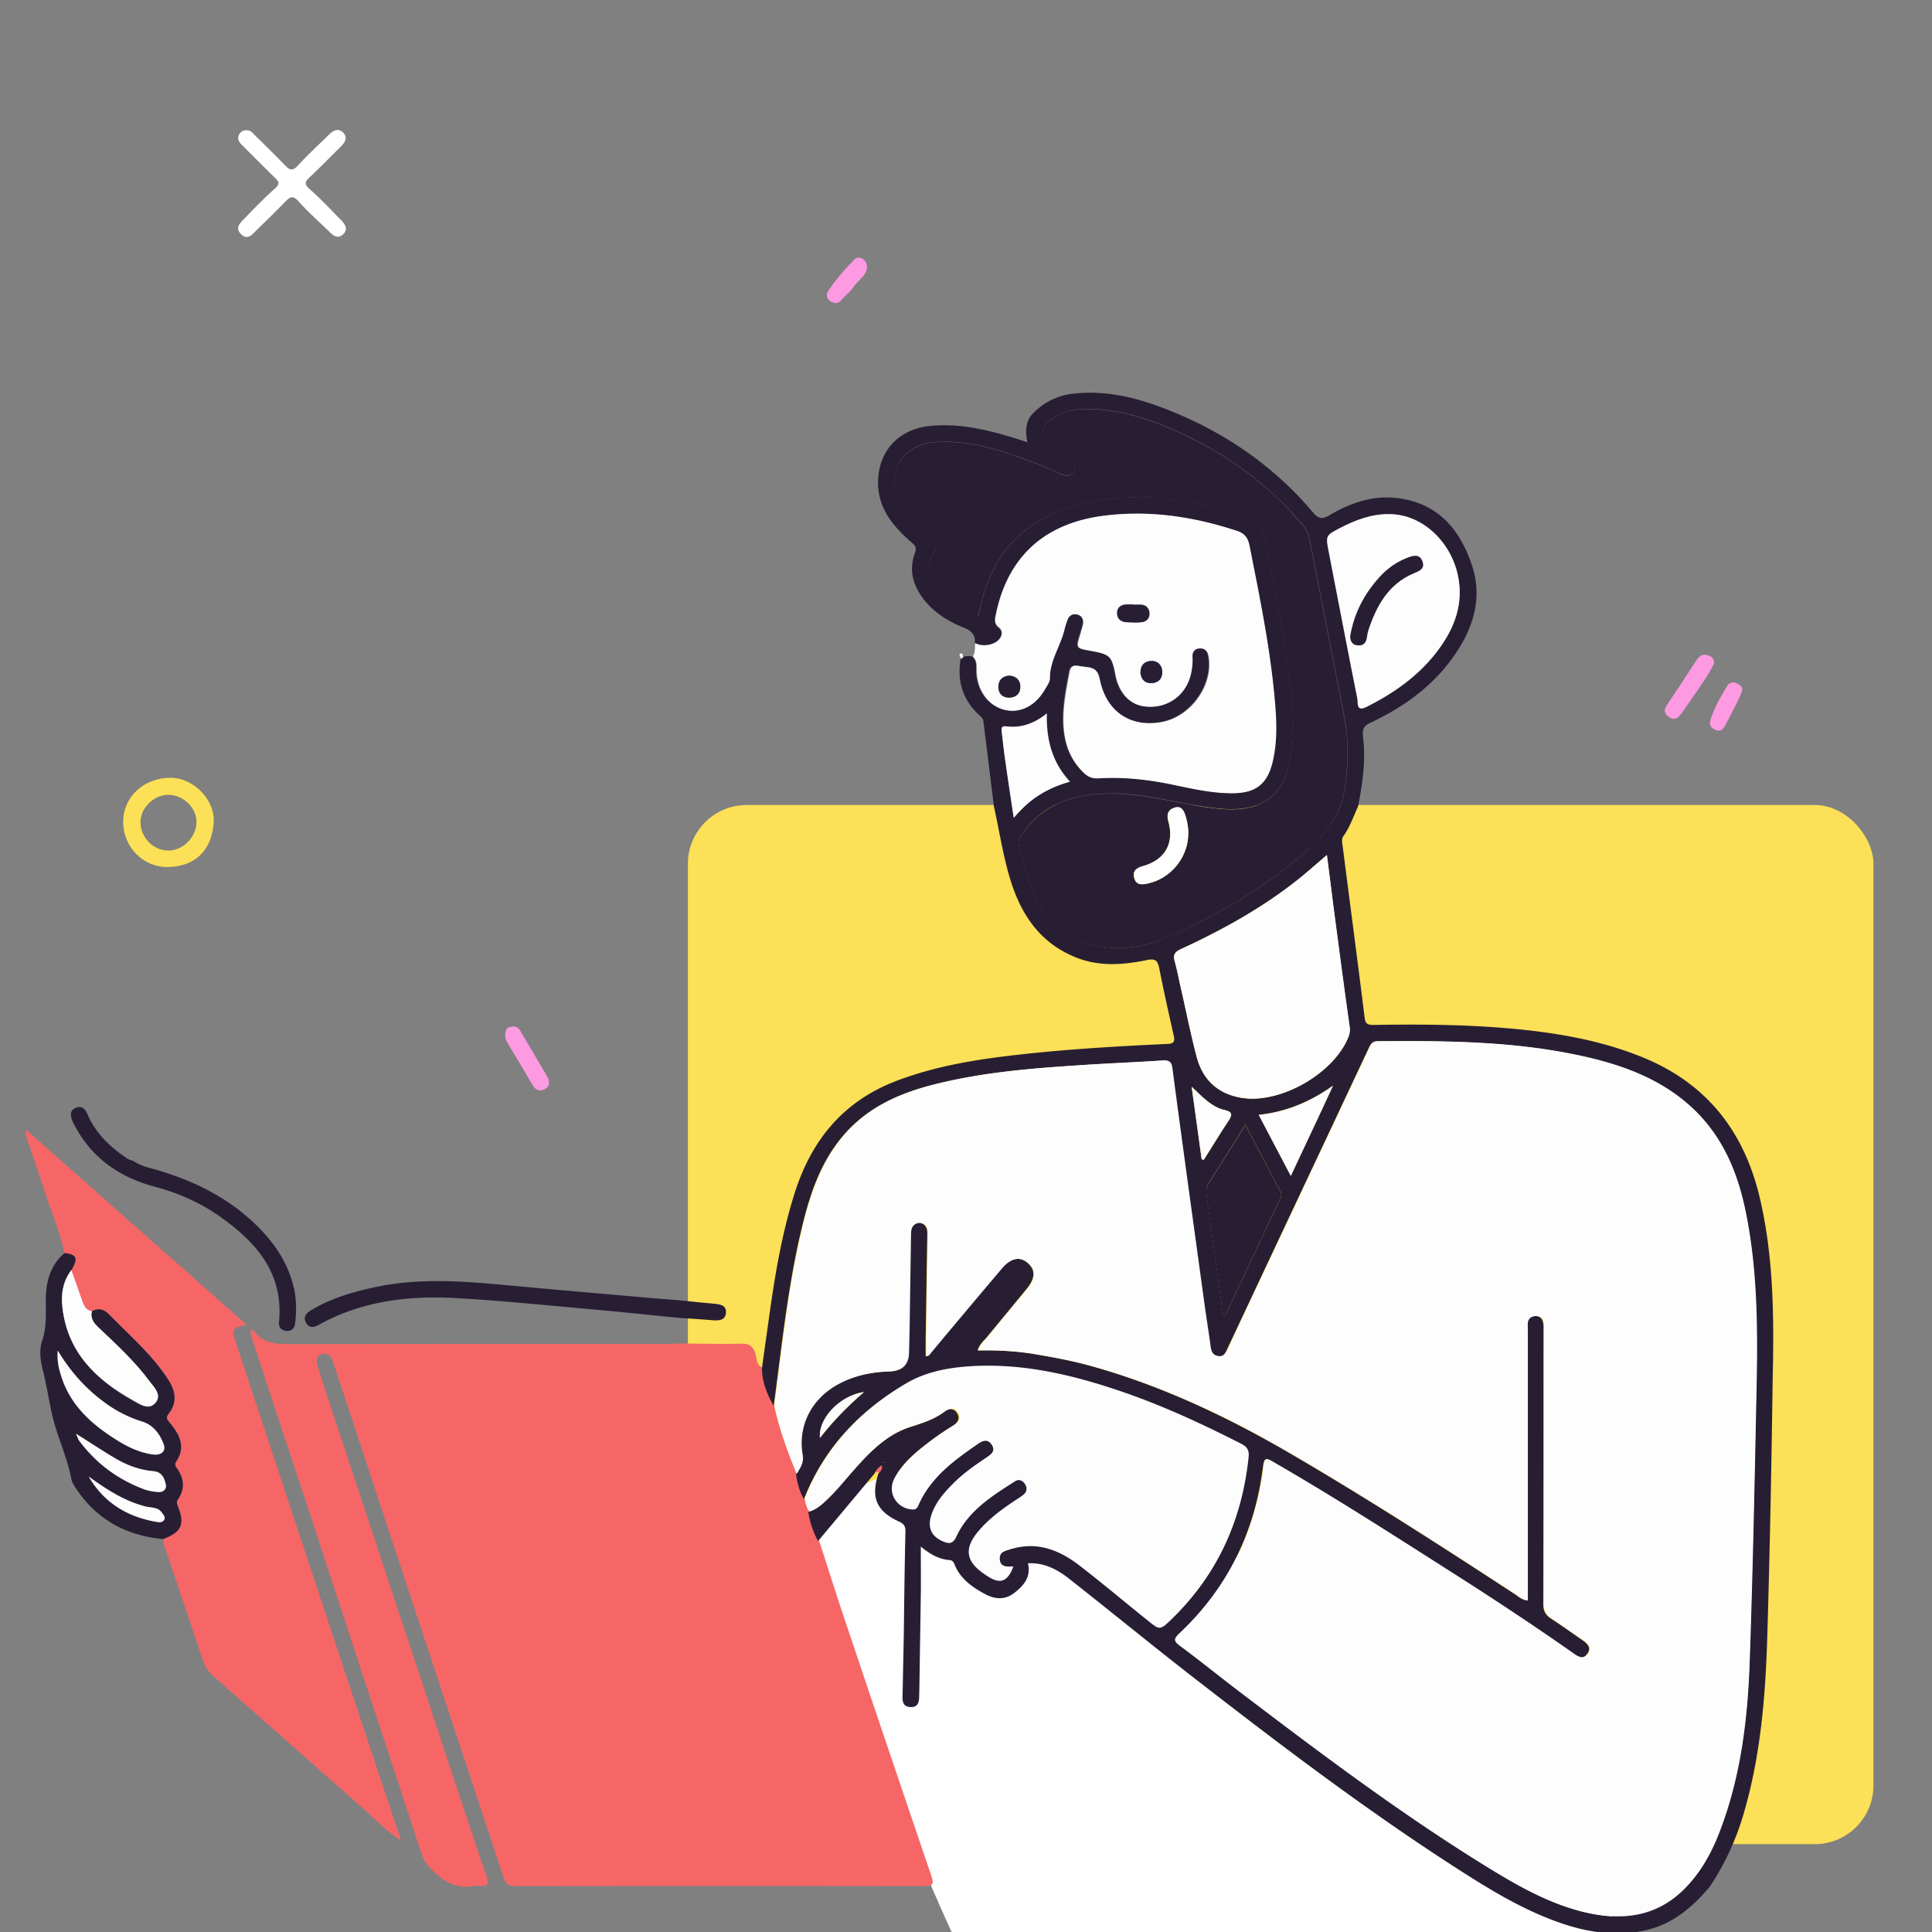 <svg width="251" height="251" viewBox="0 0 251 251" fill="none" xmlns="http://www.w3.org/2000/svg"><rect x="0" y="0" width="251" height="251" fill="#808080" stroke="none"/><rect x="89.371" y="104.583" width="154.023" height="135.008" rx="7.636" fill="#FCE057"/><path d="M209.494 254.558v-9.882l-26.681-21.345-43.481-41.504-36.562 14.823s13.649 41.037 24.704 62.256c21.22 40.727 82.02-4.348 82.02-4.348z" fill="#fff"/><path d="M176.419 104.808h11.582-11.582zm-62.191 86.483c-.156 0-.312-.026-.468-.026.156 0 .312 0 .468.026zm-7.842 8.787c.129.387.259.774.389 1.186-.13-.412-.26-.799-.389-1.186zm-17.892-25.486c.026-1.108.052-2.242.052-3.35 0 1.108-.026 2.216-.052 3.35z" fill="#FEFEFE"/><path d="M120.125 245.047a18873.17 18873.17 0 0 0-53.207 0c-.857 0-1.246-.335-1.48-1.082-4.466-13.529-8.959-27.032-13.425-40.561-2.857-8.582-5.661-17.189-8.517-25.796-.078-.206-.156-.412-.208-.618-.234-.722-.623-1.315-1.48-1.031-.831.283-.701 1.005-.52 1.623.883 2.732 1.766 5.463 2.675 8.195 2.882 8.684 5.765 17.343 8.621 26.027 3.532 10.643 7.011 21.261 10.595 31.878.39 1.159.13 1.469-1.013 1.314a.982.982 0 0 0-.39 0c-2.544.515-4.388-.644-5.998-2.422-.415-.464-.727-.902-.935-1.495-4.57-13.942-9.166-27.883-13.736-41.824-2.727-8.324-5.505-16.622-8.232-24.946-.156-.489-.39-.953-.234-1.494v-.026c.13.052.286.052.364.129 1.298 1.804 3.168 1.701 5.09 1.701 16.229-.026 32.484-.026 48.714-.026.571 0 1.117-.026 1.688-.052 2.623.026 5.245.078 7.868.026.987-.026 1.454.335 1.766 1.263.207.644.104 1.495.909 1.855.026 1.778.649 3.376 1.532 4.871.649 3.041 1.688 5.953 2.934 8.813.13 1.16.441 2.242 1.013 3.273.13.567.207 1.134.571 1.598.156 1.005.416 1.958.831 2.886.13.309.286.618.441.902.13.386.26.773.39 1.185.13.387.26.773.389 1.186.26.798.494 1.571.754 2.345a319.055 319.055 0 0 0 1.532 4.715 7575.991 7575.991 0 0 0 11.581 34.274c.338.979.208 1.314-.883 1.314z" fill="#F66667"/><path d="M228.667 155.781c-1.999-8.658-6.829-14.972-15.217-18.399-5.089-2.088-10.439-3.067-15.866-3.634-6.336-.644-12.698-.696-19.034-.593-.649 0-1.142 0-1.246-.85-.935-7.499-1.922-14.972-2.883-22.471-.052-.413-.155-.851.13-1.237.831-1.16 1.273-2.5 1.87-3.788.623-3.041 1.038-6.108.649-9.2-.104-.928.182-1.34 1.013-1.727 4.7-2.216 8.725-5.231 11.503-9.715 2.026-3.273 2.909-6.829 1.688-10.591-1.532-4.716-4.388-8.195-9.712-8.865-3.168-.387-6.076.593-8.777 2.19-.934.567-1.454.567-2.207-.335-5.012-5.927-11.244-10.256-18.463-13.168-4.076-1.65-8.283-2.783-12.776-2.242-1.973.232-3.635 1.082-5.037 2.448-1.091 1.057-1.117 2.397-.831 3.866a13.154 13.154 0 0 0-.909-.31c-3.791-1.21-7.634-2.216-11.685-1.83-4.103.387-6.804 3.273-6.804 7.37 0 3.35 1.948 5.67 4.311 7.732.441.386.753.644.493 1.366-.883 2.37-.207 4.458 1.351 6.339 1.298 1.546 3.012 2.603 4.855 3.35 1.039.412 1.688.902 1.558 2.087.935.516 2.493.284 3.143-.515.415-.515.441-1.134-.026-1.495-.702-.54-.546-1.16-.39-1.83 1.532-7.318 6.206-11.647 13.763-12.678 5.998-.825 11.815.052 17.502 1.933 1.038.335 1.454.927 1.662 1.984 1.376 6.932 2.83 13.864 3.349 20.95.182 2.397.208 4.82-.415 7.165-.727 2.783-2.207 3.917-5.116 3.943-2.648 0-5.245-.567-7.816-1.109-3.194-.67-6.414-1.03-9.66-.824-.831.051-1.376-.206-1.921-.747-1.818-1.753-2.519-3.943-2.623-6.391-.078-2.294.364-4.536.805-6.752.13-.644.493-.825 1.117-.722.415.078.857.13 1.272.18.909.104 1.324.516 1.506 1.521.831 4.252 3.999 6.365 8.102 5.592 3.791-.721 6.7-4.844 6.05-8.555-.13-.645-.467-1.031-1.116-1.005-.675.025-1.013.412-.987 1.082a9.664 9.664 0 0 1-.208 2.293c-.675 2.887-3.298 4.613-6.232 4.124-1.792-.31-3.116-1.83-3.531-3.995-.468-2.525-.676-2.731-3.272-3.195-1.896-.335-1.896-.335-1.299-2.216.13-.413.26-.825.338-1.237.104-.567-.078-1.057-.675-1.237-.623-.206-1.117.051-1.351.67a9.948 9.948 0 0 0-.389 1.237c-.519 2.164-1.948 4.046-1.896 6.365 0 .464-.363.953-.623 1.391-1.22 2.165-3.194 3.196-5.219 2.706-2.052-.49-3.506-2.37-3.662-4.767-.052-.748.156-1.572-.519-2.165-.416-.051-.831-.077-1.247.103-.077.078-.181.155-.259.258-.468 2.835.259 5.257 2.389 7.241.259.232.519.438.571.825.467 3.71.909 7.396 1.376 11.107.701 3.144 1.169 6.313 2.104 9.406 1.402 4.587 3.843 8.246 8.439 10.127 3.038 1.263 6.206 1.031 9.322.387 1.091-.232 1.403.051 1.61 1.082.572 2.912 1.221 5.798 1.87 8.684.208.851 0 1.109-.883 1.134-7.297.335-14.594.773-21.838 1.701-4.545.593-9.037 1.469-13.348 3.118-6.855 2.629-10.958 7.654-13.139 14.457-1.74 5.463-2.649 11.081-3.428 16.75l-.857 6.108c.026 1.778.65 3.376 1.532 4.87 1.065-7.859 1.844-15.771 3.74-23.502 1.09-4.458 2.596-8.736 5.816-12.189 3.376-3.608 7.817-5.283 12.517-6.339 5.92-1.366 11.971-1.83 17.995-2.216 3.454-.232 6.907-.361 10.361-.593.857-.052 1.168.129 1.298 1.057 1.351 10.256 2.779 20.487 4.181 30.743.234 1.649.493 3.298.727 4.973.104.696.104 1.444.987 1.624.935.18 1.116-.593 1.428-1.211a27790.27 27790.27 0 0 1 12.386-26.337c1.948-4.123 3.87-8.246 5.817-12.369.234-.49.39-.98 1.169-.98 9.218-.077 18.436 0 27.473 2.139 5.012 1.186 9.738 3.067 13.555 6.675 3.947 3.736 5.843 8.529 6.855 13.709 1.584 8.014 1.48 16.132 1.299 24.249-.234 11.288-.468 22.575-.857 33.862-.26 7.319-1.117 14.56-3.688 21.492-1.064 2.938-2.492 5.669-4.7 7.911-3.661 3.737-8.127 4.252-12.957 3.118-4.337-1.03-8.206-3.144-11.971-5.437-11.452-6.984-22.124-15.024-32.771-23.116-2.649-2.01-5.219-4.097-7.894-6.081-.883-.644-.779-.928-.026-1.649 6.258-5.902 9.79-13.195 10.828-21.673.13-1.005.312-1.108 1.169-.593 8.413 4.871 16.567 10.128 24.747 15.333 4.83 3.093 9.608 6.263 14.308 9.561.623.438 1.298.902 1.895.077.598-.824 0-1.34-.649-1.804-1.35-.927-2.675-1.881-4.051-2.783-.727-.464-1.013-1.005-1.013-1.881.026-11.802.026-23.605.026-35.433 0-.387.026-.773-.051-1.16-.104-.593-.52-.876-1.117-.825-.519.052-.909.335-.935.902-.026.335 0 .696 0 1.031v34.996c-.727-.052-1.168-.516-1.688-.851-9.504-6.21-19.034-12.344-28.823-18.064-8.284-4.845-16.931-8.968-26.227-11.545-2.389-.67-4.804-1.108-7.219-1.521-2.441-.412-4.882-.541-7.453-.489.234-.825.831-1.263 1.272-1.804 1.688-2.062 3.402-4.123 5.09-6.185 1.143-1.392 1.169-2.474.13-3.376-1.039-.902-2.259-.644-3.428.747-3.064 3.608-6.102 7.242-9.14 10.875-.156.181-.234.464-.675.49v-2.139c.077-4.458.129-8.942.207-13.4 0-.567.078-1.134-.415-1.546-.338-.258-.727-.31-1.091-.129-.623.283-.675.824-.675 1.417l-.156 10.179c-.026 1.727-.078 3.428-.104 5.154-.026 1.572-.883 2.397-2.518 2.448-2.415.078-4.701.567-6.83 1.753-3.324 1.881-5.115 5.334-4.466 9.096.182 1.031-.338 1.701-.779 2.474.13 1.16.441 2.242 1.012 3.273 2.571-6.546 7.115-11.365 13.114-14.921 2.675-1.597 5.635-2.113 8.673-2.267 6.596-.361 12.88 1.108 19.06 3.169 5.479 1.856 10.725 4.278 15.892 6.906.779.413 1.013.851.935 1.701-.857 8.195-4.025 15.282-10.024 21.08-1.402 1.366-1.428 1.34-2.934.129-2.986-2.397-5.92-4.871-8.959-7.216-2.544-1.958-5.401-3.092-8.699-2.139-.052 0-.078 0-.129.026-.702.258-1.636.335-1.584 1.392.077 1.082.96.979 1.765.953-.727 1.959-1.584 2.242-3.22 1.211-.259-.154-.493-.335-.753-.515-2.025-1.495-2.259-3.067-.701-5.051 1.325-1.675 3.012-2.938 4.778-4.123.416-.284.883-.541 1.273-.876.467-.361.571-.876.259-1.392-.311-.515-.831-.721-1.35-.386-3.012 1.932-6.102 3.839-7.686 7.241-.364.799-.701.902-1.429.644-1.661-.618-2.259-1.778-1.739-3.453.545-1.701 1.687-2.989 2.908-4.2 1.298-1.289 2.778-2.32 4.285-3.325.597-.412 1.194-.85.675-1.649-.546-.85-1.247-.515-1.896-.077-3.142 2.164-6.206 4.406-7.79 8.066-.104.232-.208.438-.545.412-2.052-.052-3.376-2.113-2.467-3.943 1.09-2.19 2.986-3.633 4.882-5.076.856-.645 1.765-1.237 2.674-1.804.675-.413 1.091-.954.623-1.701-.415-.696-1.116-.593-1.687-.155-1.351 1.031-2.909 1.495-4.519 2.01-3.038 1.005-5.245 3.273-7.297 5.618-1.168 1.314-2.259 2.706-3.557 3.917-.649.619-1.324 1.211-2.259 1.443.156 1.005.415 1.959.831 2.886.13.31.285.619.441.902 2.467-2.937 4.908-5.875 7.375-8.813.156-.361.389-.644.779-.902.13.438-.078.696-.312.928-1.012 3.118-.285 4.896 2.675 6.262.675.309.857.644.831 1.366-.104 4.381-.156 8.761-.208 13.142l-.156 7.86c-.026.773-.104 1.675 1.013 1.727 1.117.051 1.143-.825 1.143-1.624 0-.335.026-.696.026-1.031.051-3.994.129-7.988.181-11.983.026-1.932 0-3.891 0-6.21 1.351 1.108 2.467 1.649 3.74 1.752.337.026.493.206.623.516.727 1.881 2.285 2.989 3.973 3.891 1.272.696 2.597.799 3.791-.129 1.195-.928 2.233-2.036 1.792-3.865 2.103-.103 3.817.798 5.349 2.01 5.116 4.02 10.153 8.143 15.295 12.163 11.607 9.019 23.292 17.936 35.705 25.873 4.103 2.628 8.283 5.128 12.958 6.726 3.531 1.211 7.141 1.726 10.854.927 3.557-.773 6.154-2.989 8.413-5.669 1.974-2.938 3.428-6.133 4.415-9.509 2.207-7.525 2.83-15.256 3.064-23.012.337-11.159.545-22.291.701-33.45.182-7.962.13-15.745-1.636-23.373zm-54.531-87.205c1.999-1.03 4.103-1.83 6.414-1.778 4.31.026 8.231 3.763 8.958 8.53.572 3.71-.831 6.803-3.064 9.638-2.389 3.015-5.479 5.18-8.933 6.88-1.376.696-1.064-.567-1.168-1.082-1.273-6.34-2.493-12.704-3.713-19.044-.416-2.139-.416-2.164 1.506-3.144zm-43.547 30.151c-.182-1.185-.286-2.37-.442-3.582-.052-.49-.078-.85.623-.773 1.896.206 3.558-.36 5.246-1.7-.078 3.452.701 6.364 3.012 8.864-2.908.799-5.271 2.242-7.297 4.69a340.372 340.372 0 0 1-1.142-7.499zm12.334 24.224c-4.57-.774-7.427-3.608-8.985-7.809-.623-1.675-1.038-3.453-1.532-5.179-.156-.542-.052-.954.312-1.495 2.674-3.994 6.622-5.283 11.192-5.386 4.051-.103 7.972.979 11.919 1.624a28.23 28.23 0 0 0 3.609.412c4.96.18 7.635-2.165 8.258-7.087.519-4.303.052-8.581-.572-12.833-.779-5.438-1.869-10.823-3.038-16.183-.13-.67-.415-1.083-1.038-1.34-8.128-3.093-16.386-4.381-24.825-1.47-5.947 2.062-9.452 6.417-10.802 12.473-.104.412-.182.825-.312 1.34-1.974-.773-3.791-1.65-5.168-3.195-1.48-1.65-1.661-3.325-.519-5.18.493-.799.338-1.314-.389-1.855-1.533-1.134-2.935-2.397-3.922-4.072-2.285-3.943-.077-8.04 4.493-8.298 4.752-.283 9.114 1.289 13.425 2.938.961.36 1.896.825 2.856 1.237.675.309 1.325.309 1.688-.387.338-.644-.052-1.134-.623-1.494-1.039-.619-2.025-1.315-2.804-2.268-.961-1.211-.857-1.984.389-2.912 1.402-1.03 3.012-1.443 4.752-1.417 4.648.051 8.907 1.572 13.01 3.556 5.738 2.783 10.724 6.545 14.879 11.416.519.593.831 1.237.987 2.036 1.48 7.679 3.012 15.333 4.492 22.986.571 2.964.519 5.979.13 8.968-.468 3.737-2.675 6.391-5.401 8.788-5.453 4.741-11.686 8.272-18.307 11.081-2.545 1.133-5.376 1.468-8.154 1.005zm13.477 27.728c-.104-.026-.208-.052-.286-.077-.415-3.041-.831-6.082-1.298-9.406.701.644 1.169 1.133 1.688 1.572.753.644 1.584 1.211 2.571 1.443 1.168.257.986.721.467 1.494-1.065 1.624-2.077 3.299-3.142 4.974zm9.816 5.257l-6.934 14.766c-.026.052-.129.077-.363.232-.727-5.283-1.428-10.463-2.155-15.642-.104-.67.026-1.237.389-1.804 1.532-2.371 3.012-4.793 4.648-7.37 1.584 3.015 3.064 5.875 4.57 8.71.208.438 0 .773-.155 1.108zm1.48-3.17c-1.454-2.783-2.779-5.283-4.155-7.937 3.584-.386 6.7-1.701 9.634-3.788-1.766 3.84-3.558 7.628-5.479 11.725zm7.504-18.09c-1.843 4.741-8.777 8.736-13.814 7.963-3.116-.49-5.09-2.294-5.895-5.257-.805-3.015-1.402-6.082-2.103-9.149-.26-1.133-.468-2.267-.779-3.375-.208-.799 0-1.186.805-1.547 5.375-2.474 10.542-5.334 15.191-9.019 1.22-.954 2.363-1.984 3.765-3.196l.883 6.933a1569.05 1569.05 0 0 0 2.077 15.436c.078.412.026.799-.13 1.211zm-68.657 52.132c-.234-2.551 2.571-5.489 5.713-5.953-2.156 1.856-4.025 3.763-5.713 5.953zm8.257 3.247l.026-.103.078.052-.104.051z" fill="#281E34"/><path d="M52.092 239.094c-1.792-1.108-3.039-2.448-4.389-3.659-6.7-5.902-13.347-11.829-20.047-17.73-.649-.567-1.038-1.211-1.298-2.01-1.662-4.974-3.35-9.921-5.012-14.895-.104-.283-.13-.593-.181-.876 2.363-.876 2.856-1.907 1.947-4.201-.13-.36-.208-.644.026-.953.909-1.34.779-2.654-.104-3.943-.208-.283-.39-.592-.156-.927 1.325-1.959.416-3.582-.857-5.103-.311-.361-.493-.644-.13-1.108 1.195-1.52.91-3.015-.077-4.51-2.078-3.195-4.96-5.669-7.609-8.375-.7-.721-1.402-.928-2.285-.438-.753-.129-1.013-.67-1.246-1.288-.468-1.34-.961-2.706-1.429-4.046.91-1.495.702-2.062-.882-2.216-.494-2.629-1.584-5.077-2.415-7.603-.78-2.448-1.636-4.87-2.467-7.318-.104-.284-.234-.567-.052-1.083 9.556 8.453 19.034 16.828 28.616 25.306-1.714.284-1.974.619-1.506 1.959 4.492 13.606 8.984 27.213 13.503 40.819 2.544 7.705 5.115 15.385 7.686 23.09.13.283.208.567.364 1.108z" fill="#F66667"/><path d="M165.699 91.897c-.545-7.087-1.973-13.993-3.35-20.95-.207-1.057-.623-1.65-1.661-1.985-5.713-1.881-11.53-2.732-17.502-1.933-7.557 1.03-12.231 5.36-13.763 12.679-.13.67-.312 1.288.389 1.83.468.386.468 1.005.026 1.494-.649.799-2.207 1.031-3.142.516-.052.592.026 1.21-.311 1.752.675.618.467 1.417.519 2.165.156 2.396 1.61 4.277 3.661 4.767 2.026.464 3.999-.541 5.22-2.706.26-.438.623-.927.623-1.391-.026-2.345 1.402-4.2 1.896-6.366a11.3 11.3 0 0 1 .389-1.237c.234-.618.727-.85 1.351-.67.597.18.779.67.675 1.238-.078.412-.234.824-.338 1.236-.571 1.882-.571 1.882 1.298 2.217 2.571.463 2.779.67 3.272 3.195.416 2.165 1.74 3.685 3.532 3.994 2.934.49 5.557-1.237 6.232-4.123.182-.747.26-1.52.208-2.293-.026-.67.337-1.083.987-1.083.649-.025 1.012.361 1.116 1.005.675 3.711-2.233 7.834-6.05 8.556-4.103.773-7.271-1.366-8.102-5.592-.208-.98-.597-1.392-1.506-1.52-.416-.052-.857-.104-1.273-.18-.597-.104-.986.076-1.116.72-.416 2.243-.883 4.459-.805 6.752.078 2.449.805 4.639 2.623 6.391.545.541 1.116.799 1.921.748 3.246-.207 6.466.154 9.66.824 2.571.541 5.168 1.134 7.816 1.108 2.909-.025 4.415-1.159 5.116-3.943.597-2.422.571-4.818.389-7.215zm-34.562-1.263c-.883 0-1.402-.49-1.428-1.34-.026-.902.467-1.443 1.402-1.52.935.077 1.454.618 1.428 1.495.026.85-.519 1.34-1.402 1.365zm15.269-9.818c-.754-.026-1.273-.412-1.273-1.16 0-.85.597-1.16 1.402-1.16h.779v.052c.338 0 .702-.026 1.039 0 .649.078.987.516 1.013 1.134.026.644-.39 1.057-.987 1.108-.701.103-1.35.052-1.973.026zm3.245 7.937c-.882.052-1.402-.49-1.506-1.34 0-.98.546-1.52 1.403-1.546.831-.026 1.376.515 1.428 1.34.078.876-.416 1.495-1.325 1.546z" fill="#FDFDFD"/><path d="M23.135 194.77c.91-1.34.78-2.654-.104-3.942-.207-.284-.389-.593-.155-.928 1.324-1.959.415-3.582-.857-5.103-.312-.36-.494-.644-.13-1.108 1.194-1.52.909-3.015-.078-4.509-2.077-3.196-4.96-5.67-7.608-8.376-.701-.721-1.403-.927-2.285-.438-.234.928.233 1.521.856 2.139 2.338 2.216 4.726 4.407 6.648 7.01.623.824 1.662 1.803.701 2.834-.857.902-1.973.129-2.83-.361-4.752-2.68-8.466-6.236-9.167-11.982-.207-1.779 0-3.505 1.143-5 .909-1.494.701-2.061-.883-2.216-1.844 1.572-2.415 3.711-2.441 5.979 0 1.829.13 3.607-.467 5.411-.39 1.186-.26 2.474.052 3.685.467 1.856.779 3.737 1.168 5.618.623 2.938 2 5.669 2.57 8.659.079.438.364.876.624 1.262 2.675 4.021 6.518 6.108 11.296 6.546 2.363-.876 2.856-1.907 1.947-4.2-.155-.361-.233-.645 0-.98zM7.92 178.69c-.286-.954-.494-1.881-.416-3.221 1.792 2.963 3.87 5.179 6.388 6.958a16.576 16.576 0 0 0 4.596 2.267c1.454.464 2.311 1.624 2.805 2.99.311.876-.39 1.443-1.48 1.262-1.792-.257-3.376-1.056-4.856-2.01-3.22-2.01-5.895-4.484-7.037-8.246zm13.399 18.735c-.182.36-.572.36-.91.309-3.842-.644-6.907-2.5-8.88-5.901 2.285 1.649 4.622 3.195 7.4 3.891.728.18 1.585.051 2.104.799.182.283.493.541.286.902zm-.676-3.608a6.698 6.698 0 0 1-1.765-.309c-3.532-1.289-6.414-3.454-8.647-6.469-.078-.128-.13-.283-.338-.773 1.922 1.211 3.48 2.242 5.09 3.196 1.532.927 3.194 1.52 4.985 1.675 1.117.103 1.403.927 1.584 1.726.13.541-.285.98-.909.954zM94.313 170.521c-.052.979-.831 1.056-1.636 1.005a228.85 228.85 0 0 0-4.129-.284c-3.791-.36-7.556-.773-11.348-1.108-6.024-.541-12.048-1.159-18.099-1.494-6.154-.335-12.178.412-17.684 3.479-.649.36-1.272.463-1.661-.284-.39-.722 0-1.211.623-1.598 2.674-1.597 5.583-2.448 8.62-3.066 5.584-1.16 11.193-.722 16.776-.206 6.362.592 12.75 1.133 19.112 1.7 1.194.103 2.415.181 3.61.284 1.453.154 2.907.309 4.388.438.805.077 1.48.258 1.428 1.134zM38.355 171.862c-.078.696-.467 1.134-1.22 1.031-.675-.078-.961-.567-.883-1.186.597-6.417-3.064-10.437-7.868-13.787-2.52-1.752-5.324-2.963-8.336-3.762-4.492-1.211-8.05-3.659-10.283-7.808-.13-.258-.285-.516-.39-.799-.233-.644-.311-1.314.468-1.624.78-.309 1.22.129 1.506.799 1.065 2.5 2.934 4.278 5.168 5.773.26.18.545.232.83.335.702.463 1.48.747 2.286.953 4.414 1.211 8.517 3.015 12.075 5.953 3.22 2.68 5.712 5.824 6.57 10.024.233 1.366.233 2.732.077 4.098z" fill="#281E34"/><path d="M44.279 28.572c.545.541 1.012 1.211.285 1.881-.753.67-1.35.078-1.87-.438-1.324-1.288-2.726-2.525-3.946-3.89-.675-.748-1.065-.568-1.636.025-1.22 1.263-2.493 2.5-3.766 3.737-.57.566-1.194 1.391-2.05.515-.832-.85-.027-1.495.518-2.062 1.273-1.34 2.571-2.654 3.947-3.89.598-.542.494-.851 0-1.315-1.454-1.418-2.882-2.86-4.31-4.278-.39-.386-.675-.799-.39-1.366.052-.077.104-.18.156-.232.078-.077.13-.128.208-.18.026-.026.078-.052.13-.077.13-.052.285-.078.441-.078.104 0 .208 0 .312.026.156.052.285.129.39.206l.077.078a.786.786 0 0 1 .208.206c1.376 1.365 2.779 2.706 4.103 4.097.623.644.987.644 1.636-.051 1.272-1.392 2.674-2.68 4.025-3.995.519-.515 1.168-.902 1.817-.283.702.696.208 1.34-.337 1.881-1.35 1.34-2.675 2.706-4.051 3.994-.545.516-.65.825-.026 1.418 1.454 1.262 2.779 2.68 4.129 4.071z" fill="#fff"/><path d="M222.695 86.177c-.286.541-.598 1.185-1.013 1.804a178.376 178.376 0 0 1-3.116 4.535c-.416.593-.909 1.237-1.792.593-.857-.644-.39-1.237.026-1.881a398.52 398.52 0 0 0 3.609-5.463c.364-.542.831-.877 1.532-.619.416.155.754.387.754 1.03zM70.764 141.504c-.754.386-1.247.051-1.662-.67-.987-1.752-2.052-3.453-3.065-5.18-.207-.361-.441-.747-.389-1.108 0-.541.052-.979.571-1.108.52-.129 1.013-.129 1.35.438 1.17 1.984 2.338 3.969 3.506 5.953.364.67.416 1.288-.311 1.675zM112.645 34.792c-.156 1.082-1.168 1.623-1.74 2.474-.415.644-1.09 1.108-1.584 1.7-.415.516-.883.49-1.376.207-.493-.31-.701-.825-.364-1.34.987-1.495 2.182-2.86 3.454-4.15.312-.309.727-.257 1.065-.025.415.283.545.67.545 1.134zM226.226 90.042c-.624 1.443-1.377 2.835-2.104 4.227-.259.49-.623.824-1.246.566-.571-.231-.831-.67-.675-1.21.493-1.676 1.376-3.196 2.311-4.69.104-.181.441-.207.649-.31.753.206 1.454.541 1.065 1.417z" fill="#FD9AE1"/><path d="M114.231 191.291c-.156 0-.312-.026-.467-.026.155-.361.389-.644.779-.902.155.413-.052.67-.312.928z" fill="#F66667"/><path d="M125.137 85.377c-.077.077-.181.154-.259.257 0-.257-.442-.54-.078-.721.285-.155.26.258.337.464z" fill="#FDFDFD"/><path d="M32.665 172.838c-.077-.025-.129-.051-.206-.076.155-.205.155-.026.206.076z" fill="#F66667"/><path d="M100.598 182.606c1.064-7.86 1.843-15.771 3.739-23.502 1.091-4.458 2.597-8.736 5.817-12.189 3.375-3.633 7.816-5.283 12.516-6.339 5.92-1.366 11.971-1.83 17.995-2.216 3.454-.232 6.908-.361 10.361-.593.857-.052 1.195.154 1.299 1.056 1.35 10.257 2.778 20.487 4.18 30.744.234 1.649.494 3.298.727 4.973.104.696.104 1.443.987 1.624.935.18 1.117-.593 1.428-1.211 4.129-8.788 8.258-17.575 12.387-26.337 1.947-4.123 3.869-8.246 5.816-12.37.234-.489.39-.979 1.169-.979 9.218-.077 18.437 0 27.473 2.139 5.012 1.185 9.738 3.067 13.529 6.674 3.947 3.763 5.843 8.53 6.856 13.71 1.584 8.014 1.48 16.132 1.298 24.249-.234 11.287-.467 22.575-.857 33.862-.26 7.318-1.116 14.56-3.687 21.492-1.065 2.938-2.493 5.669-4.7 7.911-3.662 3.737-8.128 4.252-12.958 3.118-4.337-1.031-8.206-3.144-11.971-5.437-11.426-6.984-22.124-15.024-32.745-23.116-2.648-2.01-5.219-4.097-7.894-6.081-.883-.645-.779-.928-.026-1.65 6.258-5.901 9.79-13.194 10.829-21.672.129-1.005.311-1.108 1.168-.593 8.414 4.845 16.567 10.128 24.747 15.333 4.83 3.093 9.608 6.262 14.308 9.561.623.438 1.298.902 1.896.077.597-.824 0-1.34-.65-1.778-1.35-.928-2.674-1.881-4.05-2.783-.728-.464-1.013-1.005-1.013-1.881.026-11.803.026-23.605.026-35.434 0-.386.026-.773-.052-1.159-.104-.593-.519-.876-1.117-.825-.519.052-.883.335-.935.902-.026.335 0 .696 0 1.031v34.995c-.727-.051-1.168-.515-1.687-.85-9.504-6.211-19.034-12.344-28.824-18.065-8.284-4.845-16.931-8.968-26.227-11.545-2.389-.67-4.804-1.108-7.219-1.52-2.441-.412-4.882-.541-7.453-.49.234-.824.831-1.262 1.273-1.804 1.688-2.087 3.401-4.123 5.089-6.184 1.143-1.392 1.169-2.474.13-3.376-1.039-.902-2.259-.644-3.428.747a1836.327 1836.327 0 0 0-9.14 10.875c-.156.18-.234.464-.675.49v-2.139c.052-4.458.13-8.917.208-13.401 0-.567.077-1.133-.416-1.546-.337-.257-.727-.309-1.091-.129-.597.284-.675.825-.675 1.418l-.155 10.179a341.038 341.038 0 0 1-.104 5.154c-.026 1.572-.883 2.396-2.519 2.448-2.415.077-4.7.541-6.83 1.752-3.349 1.881-5.115 5.335-4.466 9.097.182 1.056-.338 1.701-.779 2.474-1.194-2.938-2.259-5.85-2.908-8.891z" fill="#FDFDFD"/><path d="M104.545 194.694c2.571-6.546 7.115-11.365 13.113-14.921 2.675-1.598 5.635-2.113 8.674-2.294 6.595-.36 12.879 1.108 19.06 3.196 5.505 1.855 10.724 4.278 15.892 6.906.779.412 1.012.851.934 1.701-.857 8.195-4.025 15.281-10.023 21.08-1.402 1.365-1.428 1.34-2.934.128-2.987-2.396-5.921-4.87-8.959-7.215-2.545-1.959-5.401-3.092-8.699-2.139-.052 0-.078 0-.13.026-.701.257-1.636.335-1.584 1.391.078 1.083.961.98 1.766.954-.727 1.958-1.584 2.242-3.22 1.211-.26-.155-.494-.335-.753-.515-2.026-1.495-2.259-3.067-.701-5.051 1.324-1.675 3.012-2.938 4.778-4.123.415-.284.883-.542 1.272-.877.467-.36.571-.876.26-1.391-.312-.49-.831-.722-1.351-.387-3.012 1.933-6.102 3.84-7.686 7.242-.363.798-.701.902-1.428.644-1.662-.619-2.259-1.778-1.714-3.453.545-1.701 1.688-2.99 2.908-4.201 1.299-1.288 2.779-2.319 4.285-3.324.597-.412 1.195-.85.675-1.649-.545-.851-1.246-.516-1.895-.078-3.142 2.165-6.207 4.407-7.791 8.066-.104.232-.207.438-.545.413-2.051-.052-3.376-2.114-2.467-3.943 1.091-2.191 2.986-3.634 4.882-5.077a37.364 37.364 0 0 1 2.675-1.804c.675-.412 1.09-.953.623-1.7-.416-.696-1.117-.593-1.688-.155-1.35 1.005-2.908 1.495-4.518 2.01-3.039 1.005-5.246 3.273-7.297 5.592-1.169 1.314-2.259 2.706-3.558 3.917-.649.618-1.35 1.211-2.259 1.443-.389-.49-.467-1.057-.597-1.623z" fill="#FDFDFD"/><path d="M174.63 93.135c-1.48-7.68-3.012-15.334-4.493-22.987a4.163 4.163 0 0 0-.986-2.036c-4.129-4.87-9.115-8.633-14.88-11.416-4.102-1.984-8.361-3.505-13.009-3.556-1.74-.026-3.35.36-4.752 1.417-1.247.928-1.377 1.727-.39 2.912.779.954 1.74 1.65 2.805 2.268.571.335.961.825.623 1.495-.364.695-.987.695-1.688.386-.935-.438-1.87-.876-2.856-1.237-4.337-1.675-8.673-3.221-13.425-2.938-4.571.284-6.778 4.355-4.493 8.298.961 1.675 2.389 2.938 3.921 4.072.727.541.883 1.056.39 1.855-1.143 1.856-.961 3.53.519 5.18 1.402 1.546 3.194 2.422 5.168 3.195.103-.515.207-.927.311-1.34 1.351-6.081 4.856-10.436 10.803-12.472 8.439-2.912 16.697-1.624 24.824 1.469.624.232.909.67 1.039 1.34 1.169 5.36 2.259 10.746 3.038 16.183.623 4.252 1.091 8.504.572 12.834-.598 4.947-3.272 7.267-8.258 7.086a28.604 28.604 0 0 1-3.61-.412c-3.973-.644-7.868-1.701-11.919-1.624-4.57.104-8.491 1.392-11.191 5.386-.364.541-.468.954-.312 1.495.493 1.727.909 3.505 1.532 5.18 1.558 4.2 4.414 7.061 8.985 7.808 2.778.464 5.609.103 8.153-.979 6.622-2.835 12.828-6.34 18.307-11.081 2.753-2.371 4.934-5.025 5.402-8.788.389-3.015.467-6.004-.13-8.993zm-20.411 16.569c-.051.181-.077.361-.155.542-.156.541-.416 1.056-.701 1.52-.156.232-.312.464-.494.67a6.645 6.645 0 0 1-3.765 2.345c-.779.155-1.532.232-1.766-.747-.234-.928.338-1.289 1.143-1.495 2.856-.799 4.103-2.963 3.298-5.824-.234-.876-.078-1.469.753-1.752.882-.309 1.246.309 1.48 1.031.156.463.259.953.311 1.443 0 .051 0 .103.026.154v.078c.026.206.026.386.026.592 0 .284-.026.593-.052.877-.026.18-.052.386-.104.566z" fill="#281E34"/><path d="M172.396 111.07l.882 6.932c.676 5.154 1.351 10.283 2.078 15.436.052.439 0 .825-.156 1.237-1.87 4.742-8.777 8.736-13.815 7.963-3.116-.489-5.089-2.293-5.894-5.257-.805-3.015-1.402-6.107-2.104-9.148-.259-1.134-.467-2.268-.779-3.376-.207-.799 0-1.185.805-1.546 5.376-2.474 10.543-5.334 15.191-9.019 1.221-.98 2.363-2.011 3.792-3.222zM189.513 75.327c-.753-4.767-4.648-8.504-8.959-8.53-2.311-.051-4.414.748-6.414 1.778-1.921 1.005-1.921 1.005-1.506 3.144 1.246 6.365 2.441 12.705 3.713 19.044.104.516-.181 1.752 1.169 1.082 3.428-1.726 6.518-3.865 8.933-6.88 2.233-2.835 3.635-5.927 3.064-9.638zm-5.843-.85c-3.298 1.391-4.83 4.2-5.894 7.37-.104.335-.156.67-.208 1.005-.104.721-.52 1.082-1.247.98-.675-.078-.908-.568-.908-1.212.493-2.912 1.791-5.412 3.765-7.602 1.012-1.134 2.233-2.01 3.661-2.551.727-.284 1.584-.541 1.948.49.337.927-.364 1.21-1.117 1.52z" fill="#FDFDFD"/><path d="M158.895 170.958c-.727-5.283-1.428-10.463-2.156-15.642-.103-.67.026-1.237.416-1.804 1.532-2.371 3.012-4.793 4.648-7.37 1.584 3.015 3.064 5.875 4.57 8.71.208.412 0 .747-.156 1.082l-6.933 14.766c-.052.078-.156.103-.389.258z" fill="#281E34"/><path d="M135.989 92.697c-.078 3.453.701 6.365 3.012 8.865-2.908.799-5.271 2.242-7.297 4.69a605.497 605.497 0 0 1-1.116-7.55c-.182-1.186-.286-2.371-.442-3.582-.052-.49-.078-.85.623-.748 1.87.232 3.558-.335 5.22-1.675zM167.698 152.767c-1.454-2.783-2.779-5.283-4.155-7.911 3.583-.387 6.7-1.701 9.634-3.789-1.766 3.814-3.558 7.602-5.479 11.7zM156.117 150.601c-.416-3.041-.831-6.081-1.299-9.406.701.645 1.169 1.134 1.688 1.572.753.645 1.584 1.211 2.571 1.443 1.169.258.987.722.467 1.495-1.09 1.624-2.103 3.299-3.168 4.974-.078-.026-.155-.052-.259-.078zM112.23 180.854c-2.13 1.855-3.999 3.762-5.713 5.952-.208-2.551 2.596-5.489 5.713-5.952z" fill="#FDFDFD"/><path d="M114.903 190.002l-.102.051.025-.102.077.051z" fill="#F66667"/><path d="M11.944 170.341c-.234.928.234 1.521.857 2.113 2.337 2.216 4.726 4.407 6.647 7.01.624.824 1.662 1.803.701 2.834-.856.902-1.973.129-2.83-.36-4.778-2.629-8.491-6.185-9.192-11.932-.234-1.778 0-3.505 1.142-4.999.494 1.34.961 2.706 1.428 4.046.234.618.494 1.185 1.247 1.288z" fill="#FDFDFD"/><path d="M147.286 78.574c.338 0 .701-.026 1.013 0 .649.077.987.49 1.013 1.134.026.67-.39 1.056-.987 1.134-.623.077-1.273.026-1.922 0-.753-.026-1.272-.412-1.272-1.16 0-.85.597-1.16 1.402-1.134h.779c-.026 0-.026 0-.026.026zM148.17 87.413c0-1.005.545-1.52 1.402-1.546.831-.026 1.376.515 1.428 1.34.052.902-.467 1.495-1.35 1.546-.883.052-1.402-.49-1.48-1.34zM131.135 87.774c.935.078 1.454.619 1.428 1.495-.025.825-.571 1.34-1.428 1.366-.883 0-1.402-.49-1.428-1.34 0-.928.493-1.443 1.428-1.52z" fill="#281E34"/><path d="M7.504 175.469c1.791 2.963 3.869 5.179 6.388 6.958a15.897 15.897 0 0 0 4.596 2.267c1.454.464 2.31 1.65 2.778 2.99.312.876-.363 1.443-1.48 1.262-1.792-.257-3.376-1.056-4.856-2.01-3.194-2.036-5.868-4.509-7.01-8.272-.287-.902-.52-1.855-.416-3.195zM9.87 186.267c1.92 1.211 3.479 2.242 5.089 3.195 1.532.902 3.194 1.52 4.986 1.675 1.116.103 1.402.928 1.584 1.727.13.567-.26 1.005-.91.979a6.698 6.698 0 0 1-1.765-.309c-3.532-1.289-6.414-3.428-8.647-6.469-.078-.154-.104-.309-.338-.798zM11.527 191.832c2.286 1.649 4.623 3.195 7.401 3.891.727.181 1.584.052 2.103.799.182.284.494.541.312.902s-.571.361-.909.309c-3.869-.644-6.933-2.499-8.907-5.901z" fill="#FDFDFD"/><path fill-rule="evenodd" clip-rule="evenodd" d="M16 106.793c0-3.273 2.675-5.747 6.18-5.747 2.909 0 5.765 2.809 5.583 5.798-.208 3.299-2.103 5.747-5.972 5.798-3.194.052-5.791-2.628-5.791-5.849zm9.497-.451c.022.149.033.299.033.451-.026 1.985-1.766 3.737-3.713 3.711-1.929-.025-3.56-1.723-3.56-3.676 0-.055 0-.109.002-.164.078-1.83 1.844-3.453 3.688-3.402 1.762.047 3.306 1.438 3.55 3.08z" fill="#FCE057"/><path d="M154.374 108.26c-.026 3.119-2.207 5.85-5.245 6.52-.779.181-1.506.232-1.766-.747-.233-.928.338-1.289 1.143-1.521 2.856-.798 4.103-2.963 3.298-5.824-.234-.876-.078-1.468.753-1.752.883-.309 1.246.309 1.454 1.031.234.773.389 1.52.363 2.293z" fill="#fff"/><path d="M175.435 82.62c.494-2.912 1.792-5.412 3.766-7.602 1.012-1.134 2.233-2.01 3.661-2.551.727-.284 1.584-.541 1.948.49.311.927-.39 1.21-1.143 1.52-3.298 1.391-4.83 4.2-5.895 7.37-.103.335-.155.67-.207 1.005-.104.722-.52 1.082-1.247.98-.649-.104-.909-.568-.883-1.212z" fill="#281E34"/></svg>